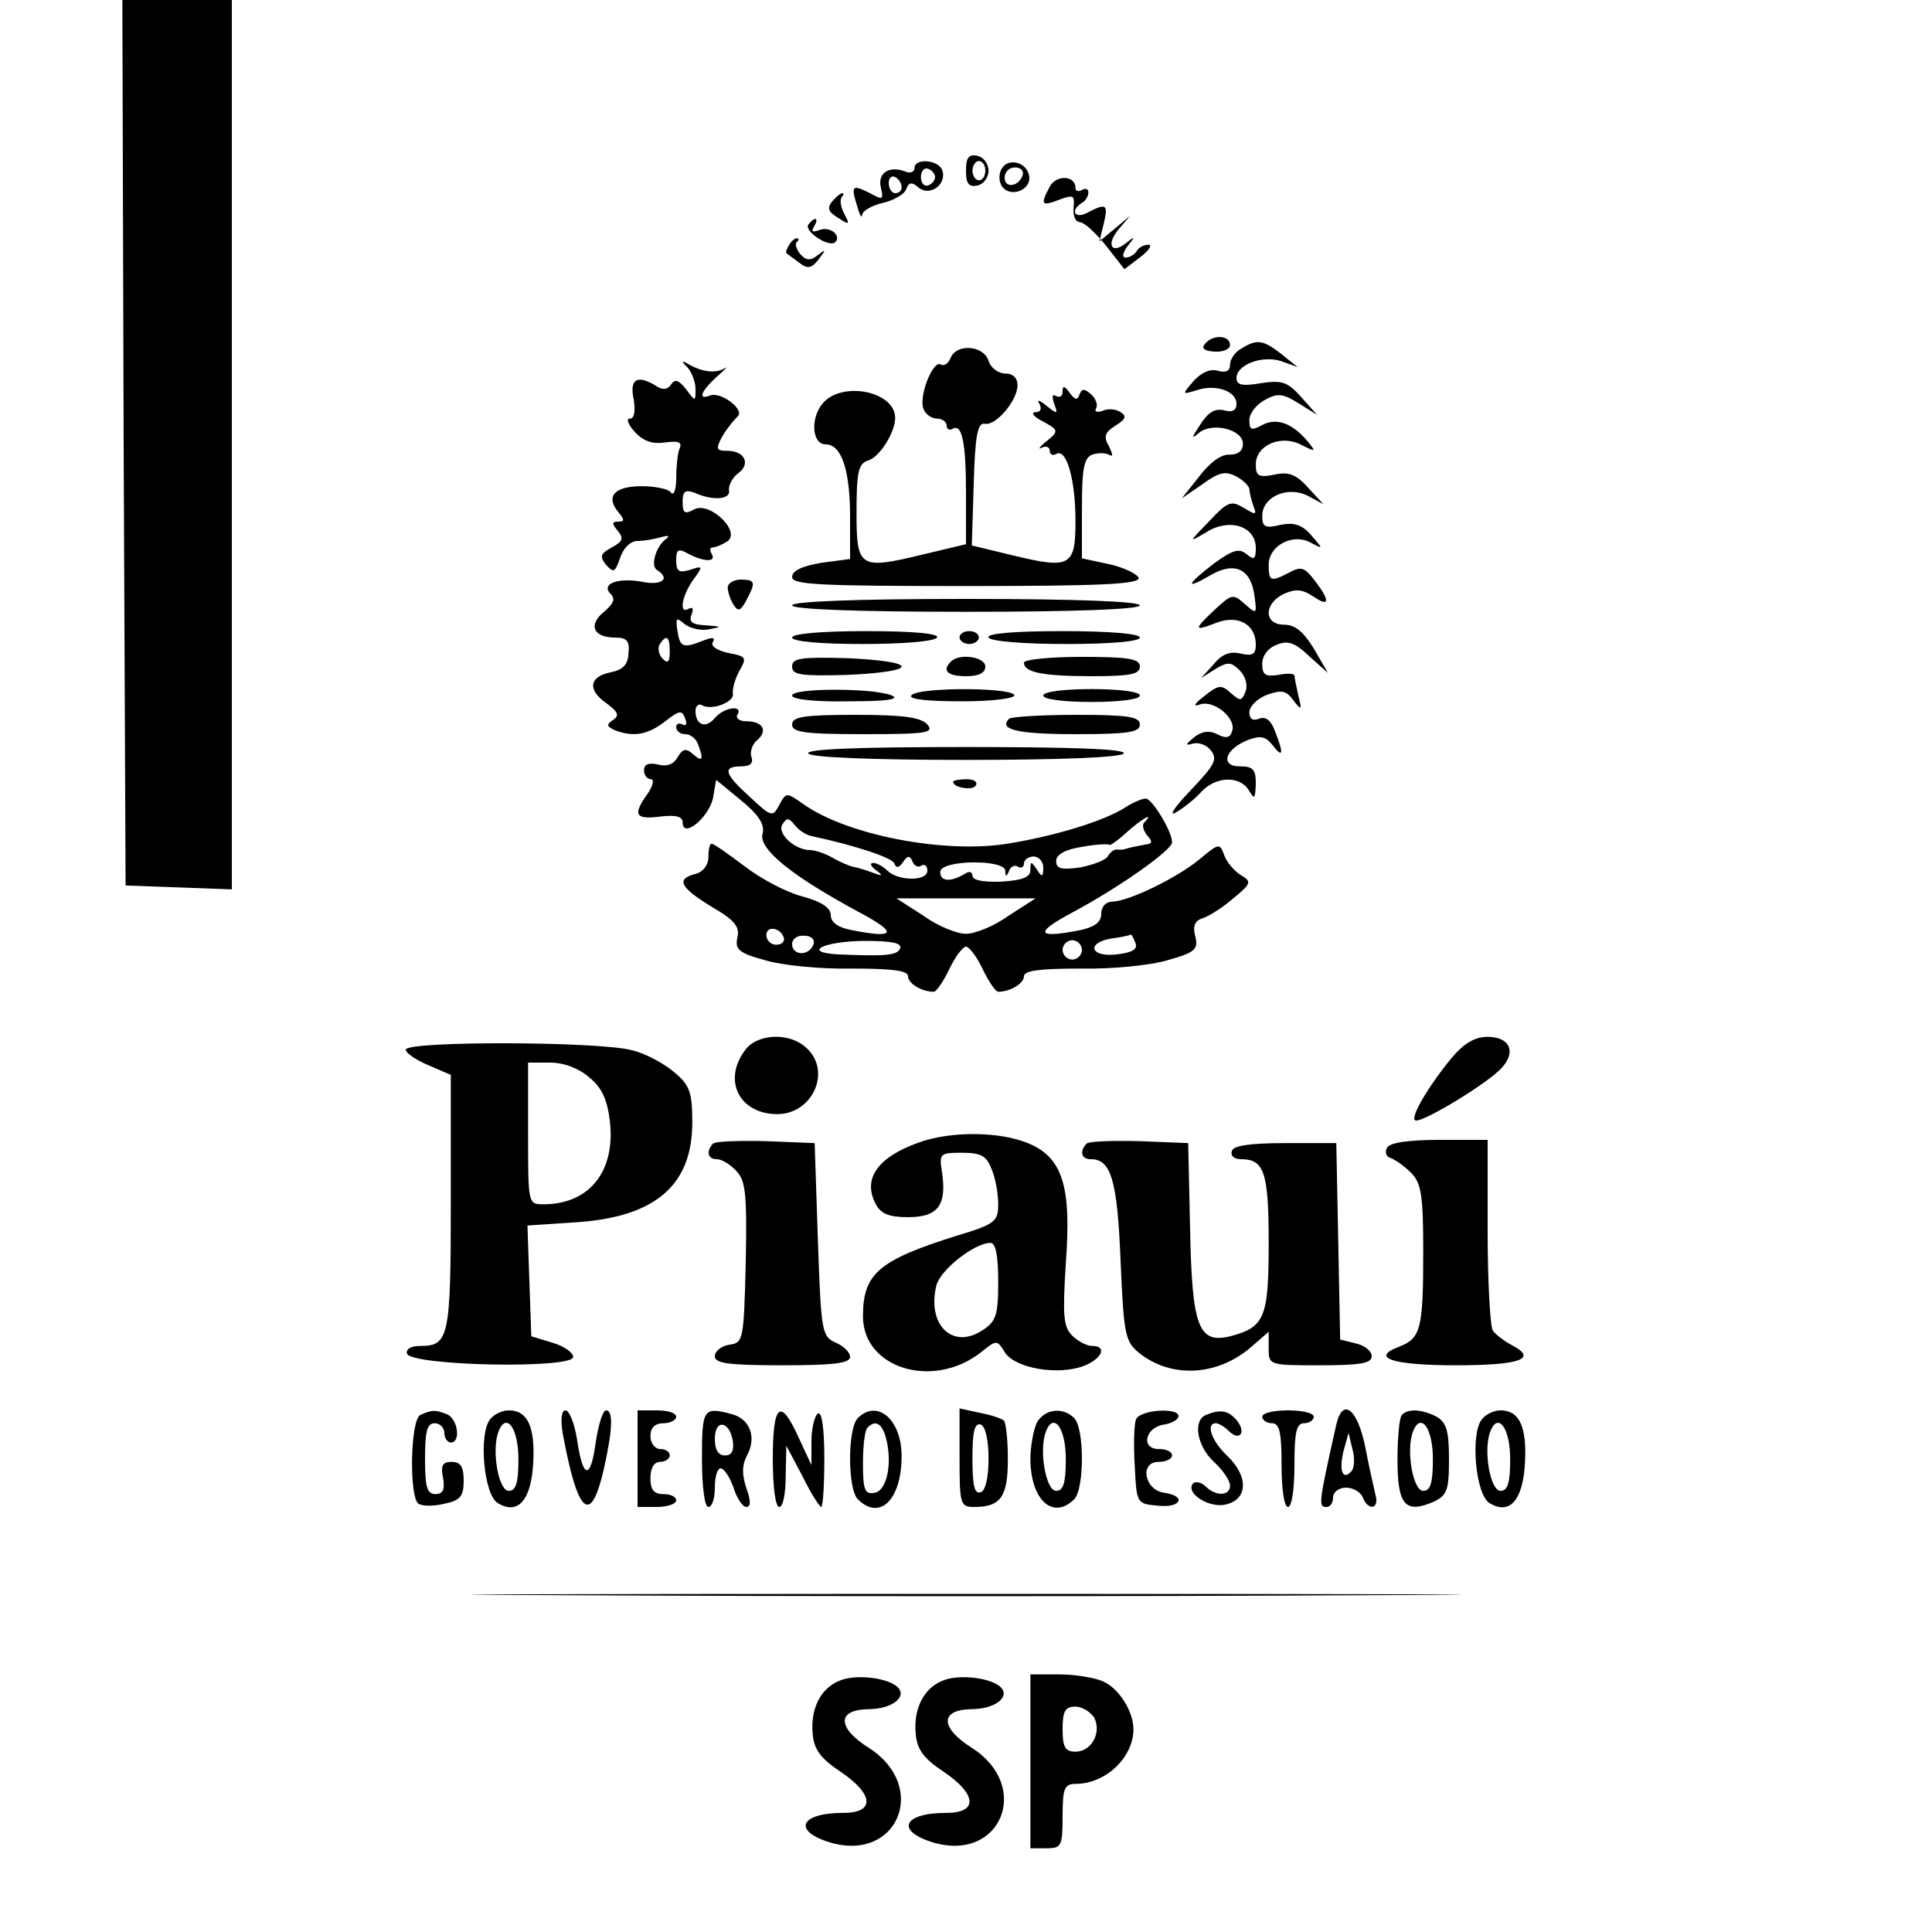 <?xml version="1.0" standalone="no"?>
<!DOCTYPE svg PUBLIC "-//W3C//DTD SVG 20010904//EN"
 "http://www.w3.org/TR/2001/REC-SVG-20010904/DTD/svg10.dtd">
<svg version="1.0" xmlns="http://www.w3.org/2000/svg"
 width="300pt" height="300pt" viewBox="0 0 300 300"
 preserveAspectRatio="xMidYMid meet">

<g transform="translate(0,300) scale(0.1,-0.1)"
fill="#000000" stroke="none">
<path d="M192 2313 l3 -688 83 -3 82 -3 0 691 0 690 -85 0 -85 0 2 -687z"/>
<path d="M1500 2735 c0 -20 4 -26 18 -23 9 2 17 12 17 23 0 11 -8 21 -17 23
-14 3 -18 -3 -18 -23z m30 0 c0 -8 -4 -15 -10 -15 -5 0 -10 7 -10 15 0 8 5 15
10 15 6 0 10 -7 10 -15z"/>
<path d="M1420 2739 c0 -6 -7 -9 -15 -5 -25 9 -43 -3 -37 -26 4 -18 3 -19 -17
-8 -28 14 -30 12 -20 -20 4 -14 7 -20 8 -13 1 6 15 14 32 18 17 4 33 13 36 21
4 11 9 12 19 3 18 -15 45 5 37 27 -6 16 -43 19 -43 3z m32 -14 c0 -5 -5 -11
-11 -13 -6 -2 -11 4 -11 13 0 9 5 15 11 13 6 -2 11 -8 11 -13z m-52 -16 c0 -5
-4 -9 -10 -9 -5 0 -10 7 -10 16 0 8 5 12 10 9 6 -3 10 -10 10 -16z"/>
<path d="M1554 2735 c-4 -9 -2 -21 4 -27 15 -15 44 -1 40 19 -4 23 -36 29 -44
8z m34 -7 c-6 -18 -28 -21 -28 -4 0 9 7 16 16 16 9 0 14 -5 12 -12z"/>
<path d="M1630 2710 c-15 -28 -13 -31 15 -20 22 8 24 7 22 -13 -1 -12 3 -22
10 -22 6 0 24 -16 40 -36 l29 -37 25 19 c13 10 19 19 12 19 -6 0 -15 -4 -18
-10 -3 -5 -11 -10 -17 -10 -6 0 -5 7 3 18 12 15 12 16 -2 5 -23 -19 -32 -3
-12 21 l18 21 -24 -20 -24 -20 7 28 c7 30 4 32 -25 17 -20 -11 -28 3 -9 15 6
3 10 11 10 16 0 6 -4 7 -10 4 -5 -3 -10 -2 -10 3 0 20 -30 21 -40 2z"/>
<path d="M1292 2687 c-8 -10 -6 -16 9 -25 18 -12 19 -11 10 6 -6 11 -7 22 -4
26 3 3 4 6 1 6 -3 0 -10 -6 -16 -13z"/>
<path d="M1255 2651 c-6 -11 33 -36 42 -27 10 10 -8 25 -24 19 -11 -4 -14 -3
-9 5 4 7 5 12 2 12 -3 0 -7 -4 -11 -9z"/>
<path d="M1225 2619 c-4 -6 -5 -11 -4 -12 2 -2 11 -8 20 -15 13 -10 19 -9 30
5 12 16 12 17 -1 7 -11 -9 -18 -9 -27 1 -6 7 -9 16 -6 19 4 3 4 6 0 6 -3 0 -9
-5 -12 -11z"/>
<path d="M1871 2466 c-6 -7 -1 -11 15 -12 13 -1 24 4 24 10 0 16 -27 17 -39 2z"/>
<path d="M1928 2459 c-10 -5 -18 -17 -18 -25 0 -10 -6 -13 -18 -10 -12 4 -26
-2 -38 -15 -19 -22 -19 -22 4 -15 29 10 62 -1 62 -21 0 -10 -6 -14 -20 -10
-13 3 -24 -3 -36 -22 -14 -21 -15 -24 -2 -13 21 17 68 5 68 -17 0 -11 -7 -17
-21 -17 -13 1 -31 -13 -47 -34 l-27 -34 32 22 c26 19 36 21 53 12 11 -6 20
-15 20 -20 0 -4 3 -16 6 -25 6 -15 4 -15 -14 -4 -20 12 -25 11 -54 -20 -33
-34 -33 -34 -4 -17 35 22 76 9 76 -25 0 -18 -3 -19 -15 -9 -11 9 -21 6 -50
-15 -43 -33 -46 -42 -5 -18 38 22 63 9 68 -33 4 -28 3 -28 -15 -12 -18 16 -20
16 -46 -8 -34 -32 -34 -35 2 -21 34 13 61 -3 61 -34 0 -15 -5 -18 -23 -14 -16
4 -29 0 -42 -16 l-20 -22 22 14 c20 12 25 11 38 -2 9 -9 13 -23 9 -33 -6 -15
-8 -15 -23 -2 -14 13 -19 13 -41 -5 -16 -12 -18 -17 -7 -13 22 8 58 -22 50
-42 -3 -10 -10 -11 -23 -4 -12 6 -23 5 -36 -5 -13 -11 -14 -13 -3 -10 9 3 22
-1 29 -10 11 -14 7 -22 -31 -62 -24 -25 -35 -41 -24 -35 11 6 29 20 39 31 23
26 61 27 75 4 9 -15 10 -14 11 10 0 22 -4 27 -25 27 -31 0 -23 27 13 41 19 7
27 6 38 -8 16 -21 18 -14 4 21 -6 17 -14 24 -25 20 -10 -4 -15 0 -15 10 0 9
12 21 27 27 23 8 30 7 41 -8 13 -17 14 -16 8 7 -3 14 -6 28 -6 31 0 3 -11 4
-25 1 -20 -3 -25 0 -25 17 0 13 9 25 23 30 17 7 28 3 50 -18 l29 -26 -22 38
c-16 26 -29 37 -46 37 -32 0 -32 33 0 48 18 8 28 7 45 -4 26 -18 27 -7 2 25
-15 20 -21 22 -39 12 -29 -15 -32 -14 -32 12 0 30 38 50 66 34 19 -10 19 -10
0 12 -15 17 -27 20 -48 16 -24 -6 -28 -3 -28 14 0 30 40 47 71 31 l24 -13 -24
26 c-18 20 -30 25 -52 20 -25 -5 -29 -2 -29 16 0 30 40 47 71 30 22 -11 23
-11 10 5 -24 29 -49 38 -71 26 -17 -9 -20 -8 -20 8 0 10 11 24 24 31 20 11 28
10 52 -5 l29 -18 -25 28 c-21 23 -29 26 -62 21 -29 -5 -38 -3 -38 8 0 21 41
36 70 26 l25 -9 -25 20 c-28 22 -38 24 -62 9z"/>
<path d="M1476 2444 c-3 -8 -10 -13 -15 -10 -12 8 -35 -50 -27 -69 3 -8 12
-15 21 -15 8 0 15 -5 15 -11 0 -5 4 -8 9 -5 15 9 21 -21 21 -102 l0 -77 -67
-16 c-99 -24 -103 -21 -103 66 0 63 3 75 18 80 18 5 42 44 42 66 0 42 -84 58
-113 22 -19 -23 -16 -63 5 -63 24 0 37 -37 38 -106 l0 -72 -45 -6 c-29 -5 -45
-12 -45 -22 0 -12 42 -14 271 -14 212 0 270 3 267 13 -3 6 -23 16 -46 21 l-42
9 0 77 c0 62 3 79 16 84 9 3 20 3 26 0 7 -4 6 0 0 13 -9 15 -6 22 10 32 16 10
18 15 8 21 -7 5 -20 6 -28 2 -9 -3 -13 -1 -10 4 3 5 0 14 -7 21 -11 10 -15 10
-19 0 -3 -9 -7 -8 -15 3 -8 11 -11 12 -11 2 0 -7 -4 -10 -10 -7 -6 4 -7 -1 -3
-12 6 -16 5 -17 -12 -3 -11 9 -16 10 -11 3 4 -8 2 -13 -6 -13 -7 0 -4 -6 7
-12 30 -16 30 -17 9 -34 -10 -8 -13 -13 -6 -9 6 3 12 1 12 -5 0 -6 5 -8 10 -5
16 10 30 -40 30 -104 0 -71 -8 -75 -99 -53 l-62 15 3 96 c2 74 6 95 17 93 17
-4 51 36 51 60 0 11 -7 18 -19 18 -11 0 -23 9 -26 20 -8 24 -50 27 -59 4z"/>
<path d="M1068 2429 c6 -7 12 -22 12 -33 0 -20 0 -20 -15 0 -11 14 -17 16 -23
7 -5 -8 -13 -9 -22 -3 -30 19 -43 12 -36 -20 3 -19 1 -30 -6 -30 -6 0 -3 -9 8
-21 13 -14 27 -19 47 -16 21 3 27 0 22 -10 -3 -8 -5 -29 -5 -46 0 -18 -4 -27
-8 -22 -4 6 -25 10 -46 10 -42 0 -56 -16 -36 -40 10 -12 10 -15 0 -15 -10 0
-10 -3 -1 -14 10 -12 8 -17 -9 -26 -18 -10 -19 -14 -9 -27 12 -13 14 -12 22
11 5 15 16 26 27 26 10 0 27 3 37 6 11 3 14 2 7 -3 -16 -12 -24 -42 -14 -48
21 -13 9 -24 -20 -19 -38 8 -68 -2 -52 -18 8 -8 5 -15 -10 -28 -25 -20 -17
-40 17 -40 18 0 23 -5 21 -24 -1 -18 -8 -26 -28 -30 -34 -7 -36 -28 -5 -49 17
-13 19 -18 9 -25 -11 -7 -10 -10 3 -16 29 -11 51 -7 78 14 22 17 26 18 31 4 3
-8 2 -12 -4 -9 -6 3 -10 1 -10 -4 0 -6 6 -11 14 -11 8 0 17 -7 20 -16 9 -24 7
-28 -8 -15 -11 10 -16 8 -24 -5 -6 -11 -17 -15 -31 -11 -14 3 -21 0 -21 -9 0
-8 5 -14 11 -14 5 0 3 -10 -5 -22 -24 -33 -20 -41 19 -36 25 3 35 0 35 -9 0
-26 40 7 47 37 l5 29 39 -32 c28 -23 37 -38 33 -52 -6 -24 47 -66 151 -122 60
-32 56 -41 -14 -27 -20 4 -31 12 -31 23 0 11 -14 21 -44 29 -24 6 -64 27 -90
47 -25 19 -48 35 -51 35 -3 0 -5 -9 -5 -21 0 -12 -8 -23 -20 -26 -31 -8 -24
-21 25 -51 36 -21 44 -31 40 -48 -4 -18 2 -24 43 -35 26 -8 86 -14 135 -13 62
0 87 -3 87 -12 0 -11 21 -24 40 -24 4 0 15 16 24 35 9 19 21 35 26 35 5 0 17
-16 26 -35 9 -19 20 -35 24 -35 19 0 40 13 40 24 0 9 25 12 88 12 48 -1 109 5
135 13 43 12 48 17 43 37 -4 16 -1 24 11 28 10 3 32 17 48 31 28 23 29 26 12
36 -10 6 -22 20 -26 31 -7 19 -8 19 -38 -6 -35 -29 -109 -65 -135 -66 -11 0
-18 -8 -18 -19 0 -13 -10 -20 -31 -25 -70 -14 -74 -5 -14 27 73 39 155 97 155
109 0 17 -31 68 -41 68 -5 0 -20 -6 -32 -14 -33 -21 -108 -44 -182 -56 -98
-16 -249 13 -317 61 -27 19 -27 19 -38 -1 -10 -19 -12 -19 -45 12 -40 36 -44
48 -14 48 14 0 19 5 16 14 -3 8 1 20 8 26 18 15 10 30 -16 30 -11 0 -17 5 -14
10 10 16 -21 12 -35 -5 -14 -17 -30 -11 -30 11 0 8 5 12 10 9 15 -9 51 5 48
18 -1 7 3 22 10 35 12 21 11 23 -17 28 -18 4 -28 11 -24 17 4 7 0 8 -13 3 -33
-13 -38 -12 -42 14 -3 21 -2 22 11 11 9 -7 26 -11 39 -8 20 4 19 4 -6 6 -21 1
-27 5 -22 17 3 8 2 12 -4 9 -16 -10 -12 18 6 44 16 22 16 23 -5 16 -17 -5 -21
-2 -21 15 0 17 3 19 19 10 25 -13 44 -13 36 0 -3 6 -3 10 2 10 4 0 14 4 22 9
23 15 -27 63 -51 50 -15 -8 -18 -6 -18 12 0 16 4 19 18 14 29 -13 57 -11 54 4
-1 7 5 19 14 26 20 14 11 35 -17 35 -17 0 -18 3 -7 23 7 12 18 25 23 30 13 10
-25 39 -42 33 -20 -8 -15 6 10 29 13 11 18 17 12 13 -13 -8 -34 -6 -55 6 -12
7 -13 6 -2 -5z m-28 -441 c0 -16 -3 -19 -11 -11 -6 6 -8 16 -5 22 11 17 16 13
16 -11z m219 -286 c70 -15 127 -34 130 -43 2 -7 7 -7 13 2 7 11 11 11 15 1 2
-6 9 -10 14 -6 5 3 9 -1 9 -8 0 -17 -46 -16 -62 0 -7 7 -17 12 -22 12 -6 0 -4
-5 4 -11 12 -9 11 -10 -5 -4 -11 4 -24 8 -30 9 -5 1 -20 7 -32 14 -12 7 -28
12 -35 12 -24 0 -52 26 -43 40 7 11 10 10 19 -1 6 -8 17 -15 25 -17z m518 21
c-4 -3 -2 -12 4 -20 9 -9 8 -13 0 -14 -6 -1 -15 -3 -21 -4 -5 -1 -12 -3 -15
-4 -3 0 -8 -1 -11 0 -4 0 -10 -4 -14 -11 -4 -6 -23 -13 -43 -17 -29 -4 -37 -2
-37 10 0 10 14 18 40 22 22 4 41 5 43 3 1 -1 13 7 27 20 21 19 44 33 27 15z
m-157 -70 c0 -15 -2 -16 -10 -3 -9 13 -10 13 -10 -1 0 -11 -12 -16 -45 -18
-28 -1 -45 2 -45 9 0 6 -5 8 -12 3 -22 -13 -38 -12 -38 3 0 19 100 20 101 2 0
-10 2 -10 6 0 2 6 9 10 14 6 5 -3 9 0 9 5 0 6 7 11 15 11 8 0 15 -8 15 -17z
m-54 -75 c-22 -16 -52 -28 -66 -28 -14 0 -44 12 -66 28 l-42 27 108 0 108 0
-42 -27z m-349 -34 c2 -6 -3 -11 -12 -11 -8 0 -15 7 -15 15 0 15 22 12 27 -4z
m46 -11 c-7 -18 -33 -17 -33 1 0 8 8 14 19 13 11 0 17 -6 14 -14z m500 3 c4
-10 -4 -15 -29 -18 -42 -5 -48 19 -6 25 15 2 28 5 28 6 1 0 4 -5 7 -13z m-365
-8 c-4 -12 -23 -13 -96 -10 -57 3 -25 20 39 21 42 0 59 -3 57 -11z m282 -3 c0
-8 -7 -15 -15 -15 -8 0 -15 7 -15 15 0 8 7 15 15 15 8 0 15 -7 15 -15z"/>
<path d="M1130 2088 c0 -7 4 -19 9 -27 7 -11 11 -10 20 7 15 28 14 32 -9 32
-11 0 -20 -6 -20 -12z"/>
<path d="M1230 2060 c0 -6 97 -10 270 -10 173 0 270 4 270 10 0 6 -97 10 -270
10 -173 0 -270 -4 -270 -10z"/>
<path d="M1230 2010 c0 -6 43 -10 109 -10 63 0 112 4 116 10 4 6 -35 10 -109
10 -71 0 -116 -4 -116 -10z"/>
<path d="M1490 2010 c0 -5 7 -10 15 -10 8 0 15 5 15 10 0 6 -7 10 -15 10 -8 0
-15 -4 -15 -10z"/>
<path d="M1535 2010 c4 -6 55 -10 121 -10 69 0 114 4 114 10 0 6 -47 10 -121
10 -77 0 -118 -4 -114 -10z"/>
<path d="M1230 1965 c0 -13 13 -15 85 -13 48 2 85 7 85 13 0 6 -37 11 -85 13
-72 2 -85 0 -85 -13z"/>
<path d="M1477 1973 c-15 -14 -6 -23 23 -23 20 0 30 5 30 15 0 15 -40 21 -53
8z"/>
<path d="M1590 1971 c0 -15 29 -21 106 -21 59 0 74 3 74 15 0 12 -17 15 -90
15 -49 0 -90 -4 -90 -9z"/>
<path d="M1230 1920 c0 -6 35 -10 88 -9 58 0 80 3 67 9 -28 12 -155 12 -155 0z"/>
<path d="M1415 1920 c-4 -6 26 -9 80 -9 49 0 83 5 80 10 -8 12 -152 12 -160
-1z"/>
<path d="M1620 1920 c0 -6 32 -10 75 -10 43 0 75 4 75 10 0 6 -32 10 -75 10
-43 0 -75 -4 -75 -10z"/>
<path d="M1230 1875 c0 -12 19 -15 111 -15 98 0 110 2 99 15 -10 11 -36 15
-111 15 -81 0 -99 -3 -99 -15z"/>
<path d="M1567 1884 c-17 -17 13 -24 104 -24 81 0 99 3 99 15 0 12 -18 15 -98
15 -54 0 -102 -3 -105 -6z"/>
<path d="M1255 1830 c4 -6 97 -10 245 -10 148 0 241 4 245 10 4 7 -80 10 -245
10 -165 0 -249 -3 -245 -10z"/>
<path d="M1480 1786 c0 -9 30 -14 35 -6 4 6 -3 10 -14 10 -12 0 -21 -2 -21 -4z"/>
<path d="M1156 1368 c-34 -47 -7 -98 51 -98 55 0 85 67 45 103 -27 25 -78 22
-96 -5z"/>
<path d="M2253 1356 c-39 -48 -66 -96 -54 -96 16 0 114 60 133 82 23 25 12 48
-22 48 -20 0 -37 -10 -57 -34z"/>
<path d="M630 1370 c0 -5 16 -16 35 -24 l35 -15 0 -198 c0 -211 -3 -223 -48
-223 -14 0 -22 -5 -20 -12 7 -19 258 -24 258 -5 0 7 -15 17 -32 22 l-33 10 -3
86 -3 86 75 5 c123 8 181 57 181 155 0 47 -4 58 -28 78 -15 13 -44 29 -65 34
-48 14 -352 15 -352 1z m285 -43 c20 -16 28 -35 32 -68 9 -78 -32 -129 -103
-129 -24 0 -24 0 -24 110 l0 110 34 0 c22 0 45 -9 61 -23z"/>
<path d="M1427 1226 c-65 -23 -88 -57 -67 -96 8 -15 21 -20 50 -20 46 0 60 18
53 68 -5 31 -4 32 31 32 30 0 38 -5 46 -26 6 -14 10 -38 10 -54 0 -27 -5 -31
-65 -49 -121 -38 -145 -59 -145 -125 0 -81 109 -114 183 -56 25 20 25 20 38
-1 17 -24 82 -35 122 -20 28 11 37 31 13 31 -8 0 -22 7 -31 16 -14 14 -15 31
-10 113 9 119 -5 164 -59 186 -44 18 -119 19 -169 1z m123 -216 c0 -52 -3 -62
-25 -76 -46 -30 -86 9 -71 70 6 24 59 66 84 66 8 0 12 -19 12 -60z"/>
<path d="M1107 1224 c-11 -12 -8 -24 6 -24 8 0 21 -8 31 -19 14 -15 16 -37 14
-142 -3 -120 -4 -124 -25 -127 -13 -2 -23 -10 -23 -18 0 -11 21 -14 105 -14
78 0 105 3 105 13 0 7 -10 17 -22 22 -22 10 -23 16 -28 160 l-5 150 -75 3
c-42 1 -79 0 -83 -4z"/>
<path d="M1687 1224 c-11 -12 -8 -24 7 -24 31 0 41 -32 46 -157 5 -116 7 -126
29 -144 49 -39 119 -36 171 7 l30 26 0 -26 c0 -26 1 -26 80 -26 62 0 80 3 80
14 0 8 -11 17 -25 20 l-24 6 -3 153 -3 152 -79 0 c-55 0 -81 -4 -83 -12 -3 -8
4 -13 14 -13 36 0 43 -20 43 -130 0 -116 -6 -131 -60 -145 -49 -12 -59 15 -62
165 l-3 135 -75 3 c-42 1 -79 0 -83 -4z"/>
<path d="M2154 1218 c-4 -6 -2 -14 5 -16 8 -3 22 -13 32 -23 16 -16 19 -35 19
-123 0 -120 -4 -134 -37 -147 -46 -17 -12 -29 87 -29 101 0 128 10 88 31 -13
7 -26 17 -30 23 -4 6 -8 75 -8 154 l0 142 -74 0 c-47 0 -78 -4 -82 -12z"/>
<path d="M653 803 c-16 -6 -18 -129 -3 -138 6 -4 24 -4 40 0 25 5 30 12 30 36
0 22 -5 29 -19 29 -14 0 -17 -6 -13 -25 3 -18 0 -25 -12 -25 -13 0 -16 11 -16
55 0 42 3 55 15 55 8 0 15 -7 15 -15 0 -8 5 -15 10 -15 16 0 11 37 -6 44 -18
7 -23 7 -41 -1z"/>
<path d="M761 796 c-18 -22 -10 -117 12 -130 31 -19 52 4 55 63 3 56 -9 81
-38 81 -10 0 -23 -6 -29 -14z m44 -62 c0 -37 -4 -49 -15 -49 -16 0 -27 63 -16
92 12 31 31 6 31 -43z"/>
<path d="M874 773 c23 -124 43 -142 63 -57 14 62 16 94 4 94 -5 0 -12 -23 -16
-50 -8 -59 -20 -57 -29 5 -4 25 -12 45 -18 45 -6 0 -8 -14 -4 -37z"/>
<path d="M990 735 l0 -75 30 0 c17 0 30 5 30 10 0 6 -9 10 -20 10 -15 0 -20 7
-20 25 0 16 6 25 15 25 8 0 15 5 15 10 0 6 -7 10 -15 10 -8 0 -15 9 -15 20 0
13 7 20 20 20 11 0 20 5 20 10 0 6 -13 10 -30 10 l-30 0 0 -75z"/>
<path d="M1090 735 c0 -43 4 -75 10 -75 6 0 10 14 10 30 0 17 4 30 9 30 5 0
14 -13 20 -30 5 -16 14 -30 20 -30 7 0 7 10 0 29 -7 21 -7 36 1 51 15 28 5 56
-23 64 -45 12 -47 9 -47 -69z m48 27 c2 -15 -2 -22 -12 -22 -11 0 -16 9 -16
26 0 31 23 28 28 -4z"/>
<path d="M1200 735 c0 -43 4 -75 10 -75 6 0 10 21 10 48 l1 47 25 -47 c13 -27
27 -48 29 -48 3 0 5 34 5 76 0 47 -4 73 -10 69 -5 -3 -10 -23 -10 -43 l0 -37
-20 43 c-28 62 -40 53 -40 -33z"/>
<path d="M1332 798 c-16 -16 -16 -110 0 -126 34 -34 68 -1 68 67 0 57 -38 89
-68 59z m44 -32 c10 -39 1 -81 -18 -84 -15 -3 -18 4 -18 46 0 27 3 52 7 55 12
13 23 7 29 -17z"/>
<path d="M1490 736 c0 -72 1 -76 23 -76 41 0 52 16 52 74 0 30 -3 57 -6 60 -3
3 -20 9 -37 12 l-32 7 0 -77z m45 -1 c0 -30 -5 -50 -12 -52 -10 -4 -13 11 -13
52 0 41 3 56 13 53 7 -3 12 -23 12 -53z"/>
<path d="M1610 791 c-5 -11 -10 -36 -10 -56 0 -64 35 -96 68 -63 16 16 16 110
0 126 -18 18 -46 14 -58 -7z m45 -57 c0 -37 -4 -49 -15 -49 -16 0 -27 63 -16
92 12 31 31 6 31 -43z"/>
<path d="M1764 796 c-3 -7 -4 -40 -2 -72 3 -59 3 -59 36 -62 36 -4 45 15 10
20 -31 4 -39 48 -9 48 12 0 21 5 21 10 0 6 -9 10 -21 10 -28 0 -21 34 9 38 12
2 22 8 22 13 0 14 -60 10 -66 -5z"/>
<path d="M1873 803 c-21 -8 -15 -48 12 -73 14 -13 25 -29 25 -37 0 -16 -22
-17 -38 -1 -6 6 -15 8 -19 5 -14 -15 25 -40 51 -33 34 8 35 44 1 76 -24 23
-33 50 -17 50 4 0 13 -5 20 -12 17 -17 28 -2 12 17 -13 15 -25 17 -47 8z"/>
<path d="M1960 800 c0 -5 7 -10 15 -10 12 0 15 -14 15 -65 0 -37 4 -65 10 -65
6 0 10 28 10 65 0 51 3 65 15 65 8 0 15 5 15 10 0 6 -18 10 -40 10 -22 0 -40
-4 -40 -10z"/>
<path d="M2075 788 c-28 -125 -28 -128 -15 -128 6 0 10 7 10 15 0 8 9 15 20
15 11 0 23 -7 26 -15 8 -21 26 -19 20 3 -2 9 -10 43 -16 75 -12 59 -35 78 -45
35z m24 -72 c-14 -16 -20 0 -13 30 l8 29 6 -25 c4 -14 3 -29 -1 -34z"/>
<path d="M2177 803 c-4 -3 -7 -35 -7 -70 0 -70 12 -84 56 -65 21 10 24 18 24
66 0 44 -4 57 -19 66 -23 12 -45 13 -54 3z m48 -69 c0 -37 -4 -49 -15 -49 -16
0 -27 63 -16 92 12 31 31 6 31 -43z"/>
<path d="M2301 796 c-18 -22 -10 -117 12 -130 31 -19 52 4 55 63 3 56 -9 81
-38 81 -10 0 -23 -6 -29 -14z m44 -62 c0 -37 -4 -49 -15 -49 -16 0 -27 63 -16
92 12 31 31 6 31 -43z"/>
<path d="M878 523 c342 -2 902 -2 1245 0 342 1 62 2 -623 2 -685 0 -965 -1
-622 -2z"/>
<path d="M1303 390 c-29 -12 -45 -44 -41 -83 2 -24 13 -38 43 -58 52 -35 54
-64 5 -64 -68 0 -80 -28 -21 -46 105 -31 154 87 60 147 -49 31 -50 59 -1 60
37 0 61 19 46 34 -15 15 -66 21 -91 10z"/>
<path d="M1463 390 c-29 -12 -45 -44 -41 -83 2 -24 13 -38 43 -58 52 -35 54
-64 5 -64 -68 0 -80 -28 -21 -46 105 -31 154 87 60 147 -49 31 -50 59 -1 60
37 0 61 19 46 34 -15 15 -66 21 -91 10z"/>
<path d="M1600 265 l0 -135 25 0 c23 0 25 3 25 50 0 43 3 50 20 50 47 0 90 41
90 85 0 27 -22 63 -47 74 -13 6 -44 11 -68 11 l-45 0 0 -135z m99 68 c12 -23
-4 -53 -29 -53 -16 0 -20 7 -20 35 0 28 4 35 20 35 10 0 23 -8 29 -17z"/>
</g>
</svg>
